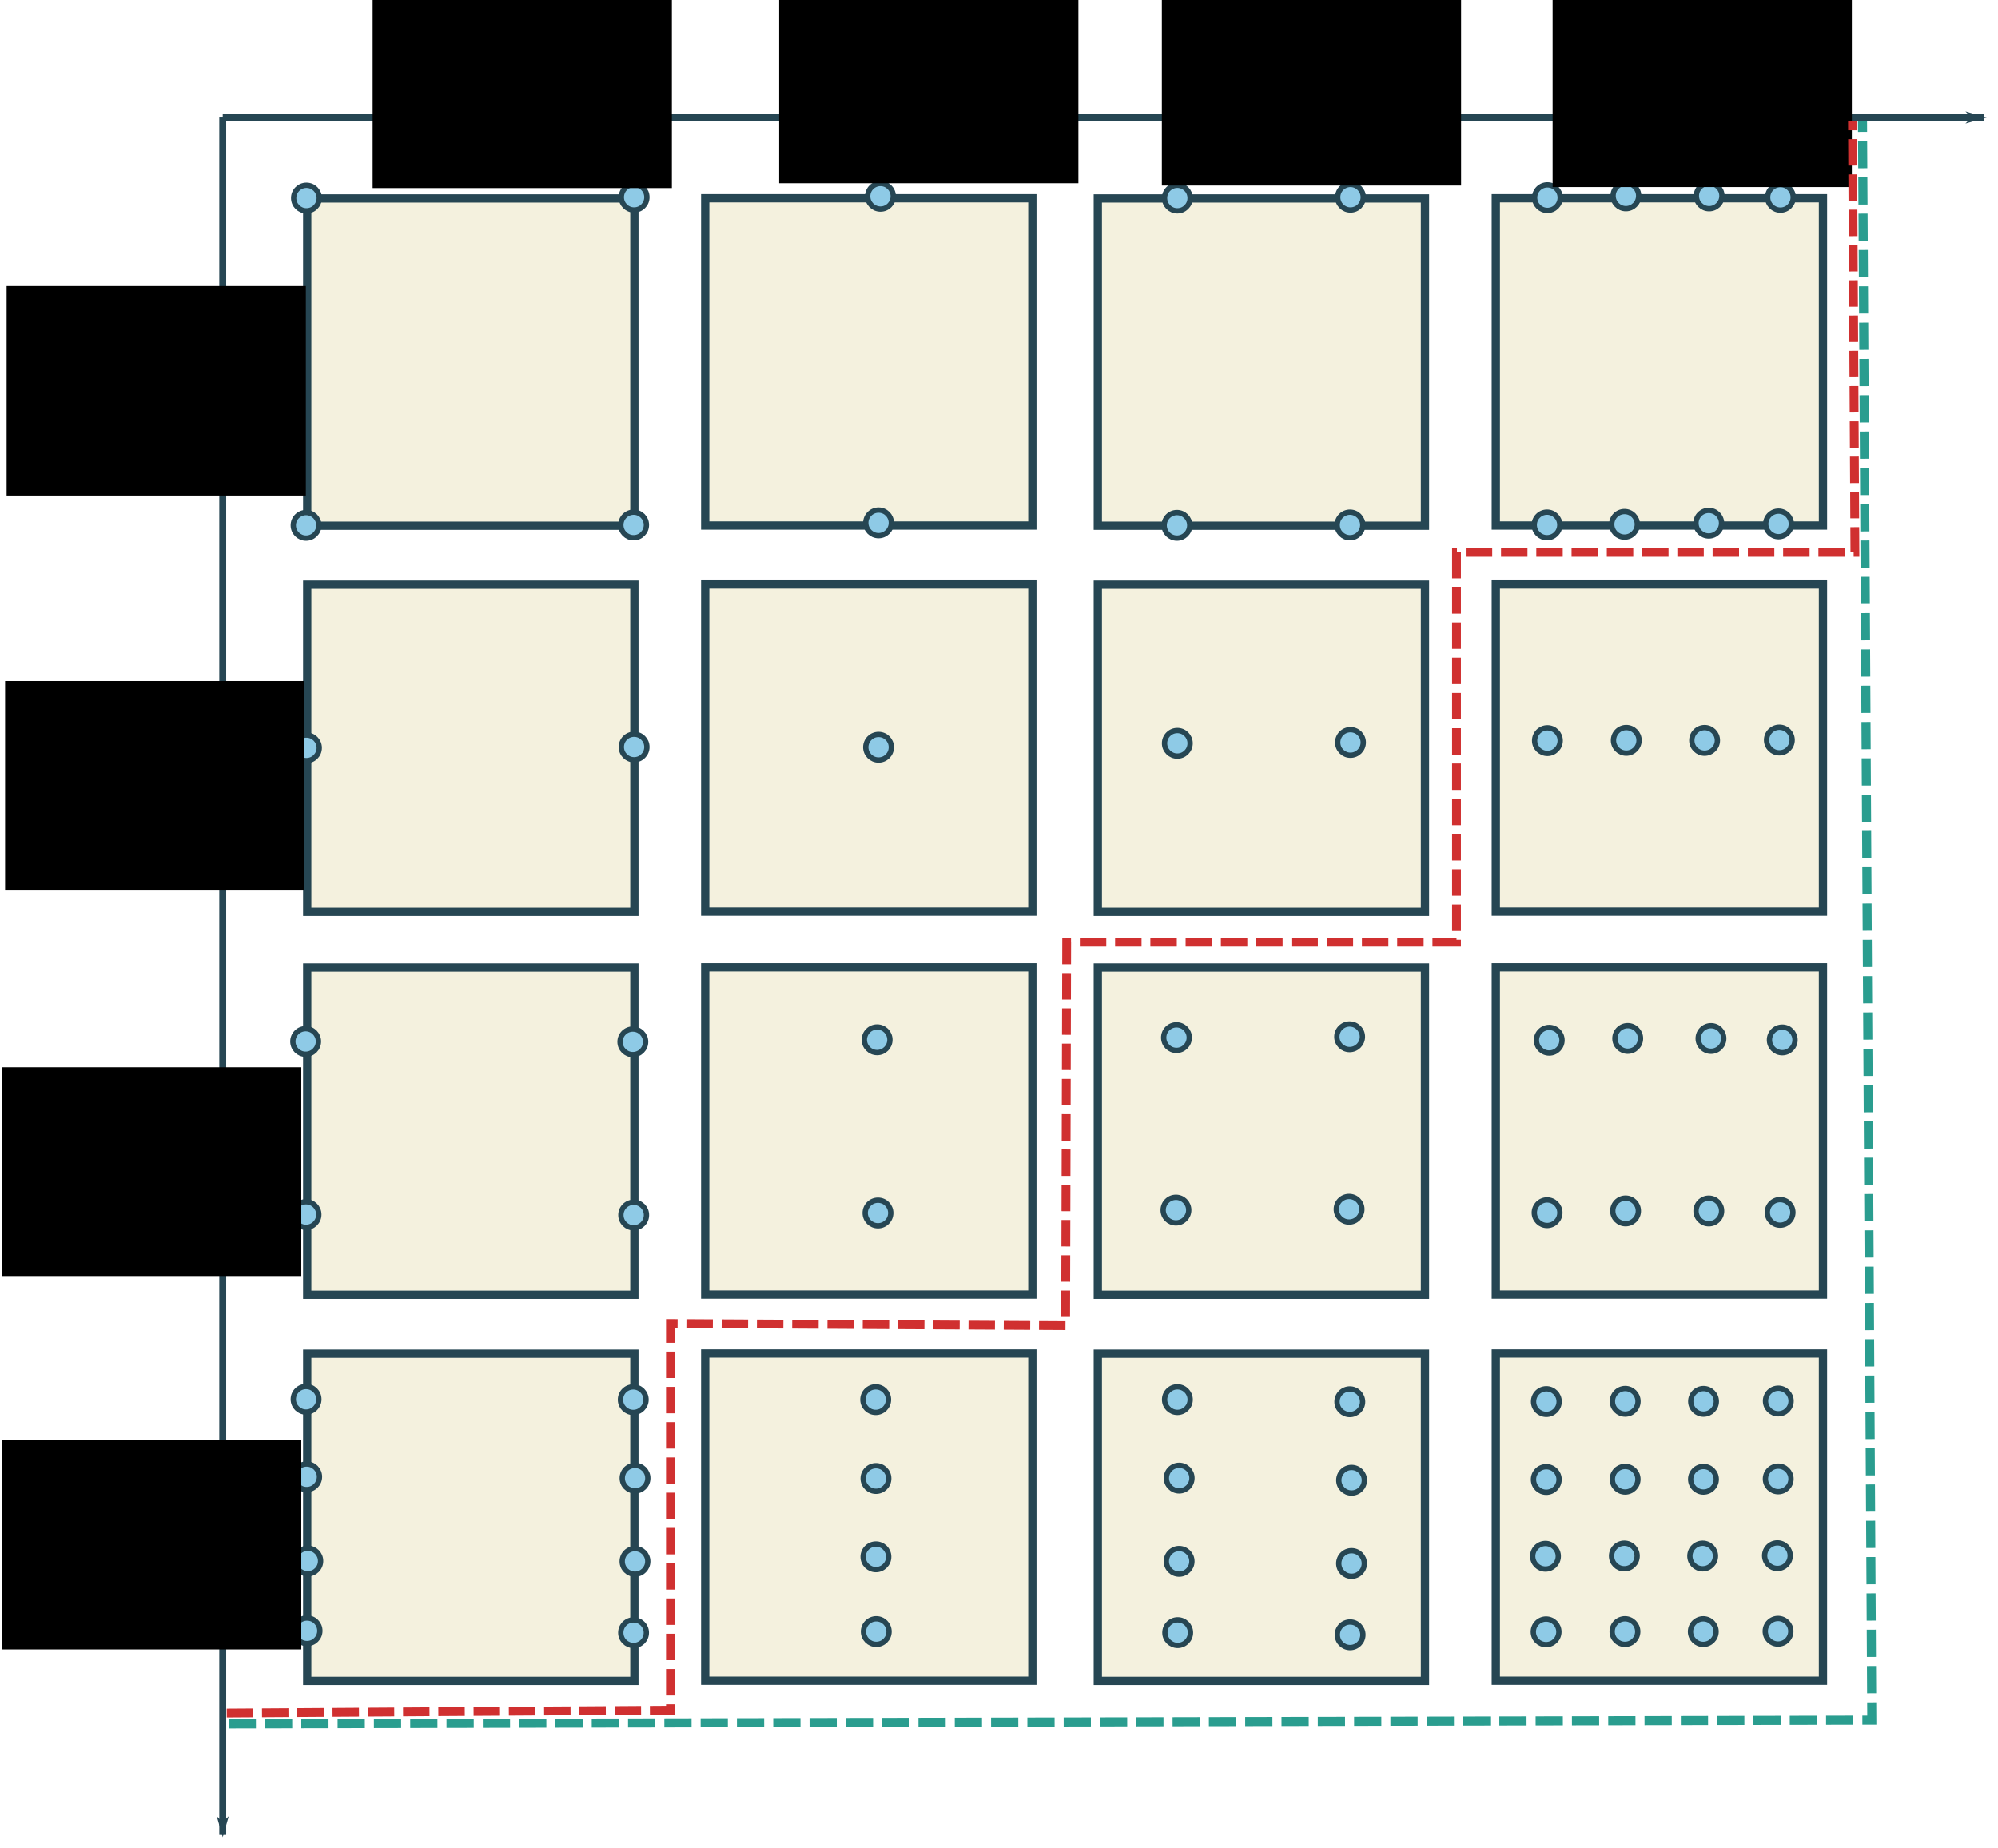 <?xml version="1.0" encoding="UTF-8" standalone="no"?>
<!-- Created with Inkscape (http://www.inkscape.org/) -->

<svg
   xmlns:dc="http://purl.org/dc/elements/1.1/"
   xmlns:cc="http://creativecommons.org/ns#"
   xmlns:rdf="http://www.w3.org/1999/02/22-rdf-syntax-ns#"
   xmlns:svg="http://www.w3.org/2000/svg"
   xmlns="http://www.w3.org/2000/svg"
   xmlns:sodipodi="http://sodipodi.sourceforge.net/DTD/sodipodi-0.dtd"
   xmlns:inkscape="http://www.inkscape.org/namespaces/inkscape"
   width="498.617mm"
   height="461.203mm"
   viewBox="0 0 498.617 461.203"
   version="1.1"
   id="svg8"
   inkscape:version="0.92.4 (5da689c313, 2019-01-14)"
   sodipodi:docname="grid_subspaces.svg">
  <defs
     id="defs2">
    <marker
       inkscape:stockid="Arrow1Lend"
       orient="auto"
       refY="0"
       refX="0"
       id="Arrow1Lend"
       style="overflow:visible"
       inkscape:isstock="true">
      <path
         id="path1992"
         d="M 0,0 5,-5 -12.5,0 5,5 Z"
         style="fill:#264653;fill-opacity:1;fill-rule:evenodd;stroke:#264653;stroke-width:1pt;stroke-opacity:1"
         transform="matrix(-0.8,0,0,-0.8,-10,0)"
         inkscape:connector-curvature="0" />
    </marker>
    <marker
       inkscape:stockid="Arrow1Lend"
       orient="auto"
       refY="0"
       refX="0"
       id="Arrow1Lend-4"
       style="overflow:visible"
       inkscape:isstock="true">
      <path
         inkscape:connector-curvature="0"
         id="path1992-6"
         d="M 0,0 5,-5 -12.5,0 5,5 Z"
         style="fill:#264653;fill-opacity:1;fill-rule:evenodd;stroke:#264653;stroke-width:1pt;stroke-opacity:1"
         transform="matrix(-0.8,0,0,-0.8,-10,0)" />
    </marker>
  </defs>
  <sodipodi:namedview
     id="base"
     pagecolor="#ffffff"
     bordercolor="#666666"
     borderopacity="1.0"
     inkscape:pageopacity="0.0"
     inkscape:pageshadow="2"
     inkscape:zoom="0.35"
     inkscape:cx="1411.3692"
     inkscape:cy="850.01307"
     inkscape:document-units="mm"
     inkscape:current-layer="layer1"
     showgrid="false"
     inkscape:window-width="1920"
     inkscape:window-height="1017"
     inkscape:window-x="-8"
     inkscape:window-y="108"
     inkscape:window-maximized="1" />
  <g
     inkscape:label="Layer 1"
     inkscape:groupmode="layer"
     id="layer1"
     transform="translate(58.525,14.836)">
    <rect
       style="fill:#f4f1de;fill-opacity:1;stroke:#264653;stroke-width:2.065;stroke-miterlimit:4;stroke-dasharray:none;stroke-dashoffset:0;stroke-opacity:1;paint-order:stroke fill markers"
       id="rect815"
       width="81.643"
       height="81.643"
       x="18.143"
       y="34.685" />
    <circle
       style="fill:#8ecae6;fill-opacity:1;stroke:#264653;stroke-width:1.328;stroke-miterlimit:4;stroke-dasharray:none;stroke-dashoffset:0;stroke-opacity:1;paint-order:stroke fill markers"
       id="path817-9"
       cx="99.719"
       cy="34.378"
       r="3.192" />
    <circle
       style="fill:#8ecae6;fill-opacity:1;stroke:#264653;stroke-width:1.328;stroke-miterlimit:4;stroke-dasharray:none;stroke-dashoffset:0;stroke-opacity:1;paint-order:stroke fill markers"
       id="path817-9-8"
       cx="17.954"
       cy="34.59"
       r="3.192" />
    <circle
       style="fill:#8ecae6;fill-opacity:1;stroke:#264653;stroke-width:1.328;stroke-miterlimit:4;stroke-dasharray:none;stroke-dashoffset:0;stroke-opacity:1;paint-order:stroke fill markers"
       id="path817-9-8-4"
       cx="17.859"
       cy="116.233"
       r="3.192" />
    <circle
       style="fill:#8ecae6;fill-opacity:1;stroke:#264653;stroke-width:1.328;stroke-miterlimit:4;stroke-dasharray:none;stroke-dashoffset:0;stroke-opacity:1;paint-order:stroke fill markers"
       id="path817-9-8-4-2"
       cx="99.597"
       cy="116.138"
       r="3.192" />
    <rect
       style="fill:#f4f1de;fill-opacity:1;stroke:#264653;stroke-width:2.065;stroke-miterlimit:4;stroke-dasharray:none;stroke-dashoffset:0;stroke-opacity:1;paint-order:stroke fill markers"
       id="rect815-9"
       width="81.643"
       height="81.643"
       x="117.466"
       y="34.641" />
    <circle
       style="fill:#8ecae6;fill-opacity:1;stroke:#264653;stroke-width:1.328;stroke-miterlimit:4;stroke-dasharray:none;stroke-dashoffset:0;stroke-opacity:1;paint-order:stroke fill markers"
       id="path817-9-8-7"
       cx="161.197"
       cy="34.145"
       r="3.192" />
    <circle
       style="fill:#8ecae6;fill-opacity:1;stroke:#264653;stroke-width:1.328;stroke-miterlimit:4;stroke-dasharray:none;stroke-dashoffset:0;stroke-opacity:1;paint-order:stroke fill markers"
       id="path817-9-8-4-6"
       cx="160.721"
       cy="115.615"
       r="3.192" />
    <rect
       style="fill:#f4f1de;fill-opacity:1;stroke:#264653;stroke-width:2.065;stroke-miterlimit:4;stroke-dasharray:none;stroke-dashoffset:0;stroke-opacity:1;paint-order:stroke fill markers"
       id="rect815-6"
       width="81.643"
       height="81.643"
       x="215.446"
       y="34.685" />
    <circle
       style="fill:#8ecae6;fill-opacity:1;stroke:#264653;stroke-width:1.328;stroke-miterlimit:4;stroke-dasharray:none;stroke-dashoffset:0;stroke-opacity:1;paint-order:stroke fill markers"
       id="path817-9-9"
       cx="278.502"
       cy="34.378"
       r="3.192" />
    <circle
       style="fill:#8ecae6;fill-opacity:1;stroke:#264653;stroke-width:1.328;stroke-miterlimit:4;stroke-dasharray:none;stroke-dashoffset:0;stroke-opacity:1;paint-order:stroke fill markers"
       id="path817-9-8-8"
       cx="235.29"
       cy="34.59"
       r="3.192" />
    <circle
       style="fill:#8ecae6;fill-opacity:1;stroke:#264653;stroke-width:1.328;stroke-miterlimit:4;stroke-dasharray:none;stroke-dashoffset:0;stroke-opacity:1;paint-order:stroke fill markers"
       id="path817-9-8-4-1"
       cx="235.196"
       cy="116.233"
       r="3.192" />
    <circle
       style="fill:#8ecae6;fill-opacity:1;stroke:#264653;stroke-width:1.328;stroke-miterlimit:4;stroke-dasharray:none;stroke-dashoffset:0;stroke-opacity:1;paint-order:stroke fill markers"
       id="path817-9-8-4-2-6"
       cx="278.379"
       cy="116.138"
       r="3.192" />
    <rect
       style="fill:#f4f1de;fill-opacity:1;stroke:#264653;stroke-width:2.065;stroke-miterlimit:4;stroke-dasharray:none;stroke-dashoffset:0;stroke-opacity:1;paint-order:stroke fill markers"
       id="rect815-9-4"
       width="81.643"
       height="81.643"
       x="314.769"
       y="34.641" />
    <circle
       style="fill:#8ecae6;fill-opacity:1;stroke:#264653;stroke-width:1.328;stroke-miterlimit:4;stroke-dasharray:none;stroke-dashoffset:0;stroke-opacity:1;paint-order:stroke fill markers"
       id="path817-9-8-8-8"
       cx="327.647"
       cy="34.488"
       r="3.192" />
    <circle
       style="fill:#8ecae6;fill-opacity:1;stroke:#264653;stroke-width:1.328;stroke-miterlimit:4;stroke-dasharray:none;stroke-dashoffset:0;stroke-opacity:1;paint-order:stroke fill markers"
       id="path817-9-8-4-1-0"
       cx="327.552"
       cy="116.131"
       r="3.192" />
    <circle
       style="fill:#8ecae6;fill-opacity:1;stroke:#264653;stroke-width:1.328;stroke-miterlimit:4;stroke-dasharray:none;stroke-dashoffset:0;stroke-opacity:1;paint-order:stroke fill markers"
       id="path817-9-8-7-2-0"
       cx="347.232"
       cy="34.043"
       r="3.192" />
    <circle
       style="fill:#8ecae6;fill-opacity:1;stroke:#264653;stroke-width:1.328;stroke-miterlimit:4;stroke-dasharray:none;stroke-dashoffset:0;stroke-opacity:1;paint-order:stroke fill markers"
       id="path817-9-8-4-6-8-1"
       cx="346.89"
       cy="115.981"
       r="3.192" />
    <circle
       style="fill:#8ecae6;fill-opacity:1;stroke:#264653;stroke-width:1.328;stroke-miterlimit:4;stroke-dasharray:none;stroke-dashoffset:0;stroke-opacity:1;paint-order:stroke fill markers"
       id="path817-9-8-8-8-8"
       cx="368.009"
       cy="34.054"
       r="3.192" />
    <circle
       style="fill:#8ecae6;fill-opacity:1;stroke:#264653;stroke-width:1.328;stroke-miterlimit:4;stroke-dasharray:none;stroke-dashoffset:0;stroke-opacity:1;paint-order:stroke fill markers"
       id="path817-9-8-4-1-0-0"
       cx="367.914"
       cy="115.697"
       r="3.192" />
    <circle
       style="fill:#8ecae6;fill-opacity:1;stroke:#264653;stroke-width:1.328;stroke-miterlimit:4;stroke-dasharray:none;stroke-dashoffset:0;stroke-opacity:1;paint-order:stroke fill markers"
       id="path817-9-8-7-2-0-1"
       cx="385.797"
       cy="34.411"
       r="3.192" />
    <circle
       style="fill:#8ecae6;fill-opacity:1;stroke:#264653;stroke-width:1.328;stroke-miterlimit:4;stroke-dasharray:none;stroke-dashoffset:0;stroke-opacity:1;paint-order:stroke fill markers"
       id="path817-9-8-4-6-8-1-6"
       cx="385.322"
       cy="115.881"
       r="3.192" />
    <rect
       style="fill:#f4f1de;fill-opacity:1;stroke:#264653;stroke-width:2.065;stroke-miterlimit:4;stroke-dasharray:none;stroke-dashoffset:0;stroke-opacity:1;paint-order:stroke fill markers"
       id="rect815-7"
       width="81.643"
       height="81.643"
       x="18.143"
       y="131.035" />
    <circle
       style="fill:#8ecae6;fill-opacity:1;stroke:#264653;stroke-width:1.328;stroke-miterlimit:4;stroke-dasharray:none;stroke-dashoffset:0;stroke-opacity:1;paint-order:stroke fill markers"
       id="path817-9-0"
       cx="99.719"
       cy="171.55"
       r="3.192" />
    <circle
       style="fill:#8ecae6;fill-opacity:1;stroke:#264653;stroke-width:1.328;stroke-miterlimit:4;stroke-dasharray:none;stroke-dashoffset:0;stroke-opacity:1;paint-order:stroke fill markers"
       id="path817-9-8-6"
       cx="17.954"
       cy="171.762"
       r="3.192" />
    <rect
       style="fill:#f4f1de;fill-opacity:1;stroke:#264653;stroke-width:2.065;stroke-miterlimit:4;stroke-dasharray:none;stroke-dashoffset:0;stroke-opacity:1;paint-order:stroke fill markers"
       id="rect815-9-9"
       width="81.643"
       height="81.643"
       x="117.466"
       y="130.991" />
    <circle
       style="fill:#8ecae6;fill-opacity:1;stroke:#264653;stroke-width:1.328;stroke-miterlimit:4;stroke-dasharray:none;stroke-dashoffset:0;stroke-opacity:1;paint-order:stroke fill markers"
       id="path817-9-8-4-6-0"
       cx="160.721"
       cy="171.608"
       r="3.192" />
    <rect
       style="fill:#f4f1de;fill-opacity:1;stroke:#264653;stroke-width:2.065;stroke-miterlimit:4;stroke-dasharray:none;stroke-dashoffset:0;stroke-opacity:1;paint-order:stroke fill markers"
       id="rect815-6-5"
       width="81.643"
       height="81.643"
       x="215.446"
       y="131.035" />
    <circle
       style="fill:#8ecae6;fill-opacity:1;stroke:#264653;stroke-width:1.328;stroke-miterlimit:4;stroke-dasharray:none;stroke-dashoffset:0;stroke-opacity:1;paint-order:stroke fill markers"
       id="path817-9-9-2"
       cx="278.502"
       cy="170.416"
       r="3.192" />
    <circle
       style="fill:#8ecae6;fill-opacity:1;stroke:#264653;stroke-width:1.328;stroke-miterlimit:4;stroke-dasharray:none;stroke-dashoffset:0;stroke-opacity:1;paint-order:stroke fill markers"
       id="path817-9-8-8-0"
       cx="235.29"
       cy="170.628"
       r="3.192" />
    <rect
       style="fill:#f4f1de;fill-opacity:1;stroke:#264653;stroke-width:2.065;stroke-miterlimit:4;stroke-dasharray:none;stroke-dashoffset:0;stroke-opacity:1;paint-order:stroke fill markers"
       id="rect815-9-4-5"
       width="81.643"
       height="81.643"
       x="314.769"
       y="130.991" />
    <circle
       style="fill:#8ecae6;fill-opacity:1;stroke:#264653;stroke-width:1.328;stroke-miterlimit:4;stroke-dasharray:none;stroke-dashoffset:0;stroke-opacity:1;paint-order:stroke fill markers"
       id="path817-9-8-8-8-0"
       cx="327.647"
       cy="169.959"
       r="3.192" />
    <circle
       style="fill:#8ecae6;fill-opacity:1;stroke:#264653;stroke-width:1.328;stroke-miterlimit:4;stroke-dasharray:none;stroke-dashoffset:0;stroke-opacity:1;paint-order:stroke fill markers"
       id="path817-9-8-7-2-0-8"
       cx="347.326"
       cy="169.892"
       r="3.192" />
    <circle
       style="fill:#8ecae6;fill-opacity:1;stroke:#264653;stroke-width:1.328;stroke-miterlimit:4;stroke-dasharray:none;stroke-dashoffset:0;stroke-opacity:1;paint-order:stroke fill markers"
       id="path817-9-8-8-8-8-4"
       cx="366.875"
       cy="169.904"
       r="3.192" />
    <circle
       style="fill:#8ecae6;fill-opacity:1;stroke:#264653;stroke-width:1.328;stroke-miterlimit:4;stroke-dasharray:none;stroke-dashoffset:0;stroke-opacity:1;paint-order:stroke fill markers"
       id="path817-9-8-7-2-0-1-5"
       cx="385.53"
       cy="169.816"
       r="3.192" />
    <rect
       style="fill:#f4f1de;fill-opacity:1;stroke:#264653;stroke-width:2.065;stroke-miterlimit:4;stroke-dasharray:none;stroke-dashoffset:0;stroke-opacity:1;paint-order:stroke fill markers"
       id="rect815-69"
       width="81.643"
       height="81.643"
       x="18.143"
       y="226.584" />
    <rect
       style="fill:#f4f1de;fill-opacity:1;stroke:#264653;stroke-width:2.065;stroke-miterlimit:4;stroke-dasharray:none;stroke-dashoffset:0;stroke-opacity:1;paint-order:stroke fill markers"
       id="rect815-9-6"
       width="81.643"
       height="81.643"
       x="117.466"
       y="226.54" />
    <rect
       style="fill:#f4f1de;fill-opacity:1;stroke:#264653;stroke-width:2.065;stroke-miterlimit:4;stroke-dasharray:none;stroke-dashoffset:0;stroke-opacity:1;paint-order:stroke fill markers"
       id="rect815-6-3"
       width="81.643"
       height="81.643"
       x="215.446"
       y="226.584" />
    <rect
       style="fill:#f4f1de;fill-opacity:1;stroke:#264653;stroke-width:2.065;stroke-miterlimit:4;stroke-dasharray:none;stroke-dashoffset:0;stroke-opacity:1;paint-order:stroke fill markers"
       id="rect815-9-4-55"
       width="81.643"
       height="81.643"
       x="314.769"
       y="226.54" />
    <rect
       style="fill:#f4f1de;fill-opacity:1;stroke:#264653;stroke-width:2.065;stroke-miterlimit:4;stroke-dasharray:none;stroke-dashoffset:0;stroke-opacity:1;paint-order:stroke fill markers"
       id="rect815-7-8"
       width="81.643"
       height="81.643"
       x="18.143"
       y="322.935" />
    <rect
       style="fill:#f4f1de;fill-opacity:1;stroke:#264653;stroke-width:2.065;stroke-miterlimit:4;stroke-dasharray:none;stroke-dashoffset:0;stroke-opacity:1;paint-order:stroke fill markers"
       id="rect815-9-9-3"
       width="81.643"
       height="81.643"
       x="117.466"
       y="322.891" />
    <rect
       style="fill:#f4f1de;fill-opacity:1;stroke:#264653;stroke-width:2.065;stroke-miterlimit:4;stroke-dasharray:none;stroke-dashoffset:0;stroke-opacity:1;paint-order:stroke fill markers"
       id="rect815-6-5-8"
       width="81.643"
       height="81.643"
       x="215.446"
       y="322.935" />
    <rect
       style="fill:#f4f1de;fill-opacity:1;stroke:#264653;stroke-width:2.065;stroke-miterlimit:4;stroke-dasharray:none;stroke-dashoffset:0;stroke-opacity:1;paint-order:stroke fill markers"
       id="rect815-9-4-5-8"
       width="81.643"
       height="81.643"
       x="314.769"
       y="322.891" />
    <circle
       style="fill:#8ecae6;fill-opacity:1;stroke:#264653;stroke-width:1.328;stroke-miterlimit:4;stroke-dasharray:none;stroke-dashoffset:0;stroke-opacity:1;paint-order:stroke fill markers"
       id="path817-9-8-8-8-0-7"
       cx="334.4"
       cy="-160.006"
       r="3.192"
       transform="rotate(90)" />
    <circle
       style="fill:#8ecae6;fill-opacity:1;stroke:#264653;stroke-width:1.328;stroke-miterlimit:4;stroke-dasharray:none;stroke-dashoffset:0;stroke-opacity:1;paint-order:stroke fill markers"
       id="path817-9-8-7-2-0-8-9"
       cx="354.079"
       cy="-160.072"
       r="3.192"
       transform="rotate(90)" />
    <circle
       style="fill:#8ecae6;fill-opacity:1;stroke:#264653;stroke-width:1.328;stroke-miterlimit:4;stroke-dasharray:none;stroke-dashoffset:0;stroke-opacity:1;paint-order:stroke fill markers"
       id="path817-9-8-8-8-8-4-4"
       cx="373.628"
       cy="-160.061"
       r="3.192"
       transform="rotate(90)" />
    <circle
       style="fill:#8ecae6;fill-opacity:1;stroke:#264653;stroke-width:1.328;stroke-miterlimit:4;stroke-dasharray:none;stroke-dashoffset:0;stroke-opacity:1;paint-order:stroke fill markers"
       id="path817-9-8-7-2-0-1-5-0"
       cx="392.283"
       cy="-160.149"
       r="3.192"
       transform="rotate(90)" />
    <circle
       style="fill:#8ecae6;fill-opacity:1;stroke:#264653;stroke-width:1.328;stroke-miterlimit:4;stroke-dasharray:none;stroke-dashoffset:0;stroke-opacity:1;paint-order:stroke fill markers"
       id="path817-9-9-2-35"
       cx="287.826"
       cy="-160.575"
       r="3.192"
       transform="rotate(90)" />
    <circle
       style="fill:#8ecae6;fill-opacity:1;stroke:#264653;stroke-width:1.328;stroke-miterlimit:4;stroke-dasharray:none;stroke-dashoffset:0;stroke-opacity:1;paint-order:stroke fill markers"
       id="path817-9-8-8-0-3"
       cx="244.615"
       cy="-160.363"
       r="3.192"
       transform="rotate(90)" />
    <circle
       style="fill:#8ecae6;fill-opacity:1;stroke:#264653;stroke-width:1.328;stroke-miterlimit:4;stroke-dasharray:none;stroke-dashoffset:0;stroke-opacity:1;paint-order:stroke fill markers"
       id="path817-9-8-8-8-82"
       cx="334.41"
       cy="-99.503"
       r="3.192"
       transform="rotate(90)" />
    <circle
       style="fill:#8ecae6;fill-opacity:1;stroke:#264653;stroke-width:1.328;stroke-miterlimit:4;stroke-dasharray:none;stroke-dashoffset:0;stroke-opacity:1;paint-order:stroke fill markers"
       id="path817-9-8-4-1-0-1"
       cx="334.315"
       cy="-17.86"
       r="3.192"
       transform="rotate(90)" />
    <circle
       style="fill:#8ecae6;fill-opacity:1;stroke:#264653;stroke-width:1.328;stroke-miterlimit:4;stroke-dasharray:none;stroke-dashoffset:0;stroke-opacity:1;paint-order:stroke fill markers"
       id="path817-9-8-7-2-0-4"
       cx="353.995"
       cy="-99.948"
       r="3.192"
       transform="rotate(90)" />
    <circle
       style="fill:#8ecae6;fill-opacity:1;stroke:#264653;stroke-width:1.328;stroke-miterlimit:4;stroke-dasharray:none;stroke-dashoffset:0;stroke-opacity:1;paint-order:stroke fill markers"
       id="path817-9-8-4-6-8-1-3"
       cx="353.654"
       cy="-18.01"
       r="3.192"
       transform="rotate(90)" />
    <circle
       style="fill:#8ecae6;fill-opacity:1;stroke:#264653;stroke-width:1.328;stroke-miterlimit:4;stroke-dasharray:none;stroke-dashoffset:0;stroke-opacity:1;paint-order:stroke fill markers"
       id="path817-9-8-8-8-8-48"
       cx="374.772"
       cy="-99.937"
       r="3.192"
       transform="rotate(90)" />
    <circle
       style="fill:#8ecae6;fill-opacity:1;stroke:#264653;stroke-width:1.328;stroke-miterlimit:4;stroke-dasharray:none;stroke-dashoffset:0;stroke-opacity:1;paint-order:stroke fill markers"
       id="path817-9-8-4-1-0-0-0"
       cx="374.677"
       cy="-18.294"
       r="3.192"
       transform="rotate(90)" />
    <circle
       style="fill:#8ecae6;fill-opacity:1;stroke:#264653;stroke-width:1.328;stroke-miterlimit:4;stroke-dasharray:none;stroke-dashoffset:0;stroke-opacity:1;paint-order:stroke fill markers"
       id="path817-9-8-7-2-0-1-0"
       cx="392.561"
       cy="-99.58"
       r="3.192"
       transform="rotate(90)" />
    <circle
       style="fill:#8ecae6;fill-opacity:1;stroke:#264653;stroke-width:1.328;stroke-miterlimit:4;stroke-dasharray:none;stroke-dashoffset:0;stroke-opacity:1;paint-order:stroke fill markers"
       id="path817-9-8-4-6-8-1-6-2"
       cx="392.085"
       cy="-18.11"
       r="3.192"
       transform="rotate(90)" />
    <circle
       style="fill:#8ecae6;fill-opacity:1;stroke:#264653;stroke-width:1.328;stroke-miterlimit:4;stroke-dasharray:none;stroke-dashoffset:0;stroke-opacity:1;paint-order:stroke fill markers"
       id="path817-9-9-4"
       cx="288.339"
       cy="-99.61"
       r="3.192"
       transform="rotate(90)" />
    <circle
       style="fill:#8ecae6;fill-opacity:1;stroke:#264653;stroke-width:1.328;stroke-miterlimit:4;stroke-dasharray:none;stroke-dashoffset:0;stroke-opacity:1;paint-order:stroke fill markers"
       id="path817-9-8-8-5"
       cx="245.128"
       cy="-99.398"
       r="3.192"
       transform="rotate(90)" />
    <circle
       style="fill:#8ecae6;fill-opacity:1;stroke:#264653;stroke-width:1.328;stroke-miterlimit:4;stroke-dasharray:none;stroke-dashoffset:0;stroke-opacity:1;paint-order:stroke fill markers"
       id="path817-9-8-4-1-7"
       cx="245.034"
       cy="-17.755"
       r="3.192"
       transform="rotate(90)" />
    <circle
       style="fill:#8ecae6;fill-opacity:1;stroke:#264653;stroke-width:1.328;stroke-miterlimit:4;stroke-dasharray:none;stroke-dashoffset:0;stroke-opacity:1;paint-order:stroke fill markers"
       id="path817-9-8-4-2-6-4"
       cx="288.217"
       cy="-17.85"
       r="3.192"
       transform="rotate(90)" />
    <circle
       style="fill:#8ecae6;fill-opacity:1;stroke:#264653;stroke-width:1.328;stroke-miterlimit:4;stroke-dasharray:none;stroke-dashoffset:0;stroke-opacity:1;paint-order:stroke fill markers"
       id="path817-9-9-2-4"
       cx="278.289"
       cy="243.863"
       r="3.192" />
    <circle
       style="fill:#8ecae6;fill-opacity:1;stroke:#264653;stroke-width:1.328;stroke-miterlimit:4;stroke-dasharray:none;stroke-dashoffset:0;stroke-opacity:1;paint-order:stroke fill markers"
       id="path817-9-8-8-0-4"
       cx="235.078"
       cy="244.075"
       r="3.192" />
    <circle
       style="fill:#8ecae6;fill-opacity:1;stroke:#264653;stroke-width:1.328;stroke-miterlimit:4;stroke-dasharray:none;stroke-dashoffset:0;stroke-opacity:1;paint-order:stroke fill markers"
       id="path817-9-9-2-4-8"
       cx="278.156"
       cy="286.893"
       r="3.192" />
    <circle
       style="fill:#8ecae6;fill-opacity:1;stroke:#264653;stroke-width:1.328;stroke-miterlimit:4;stroke-dasharray:none;stroke-dashoffset:0;stroke-opacity:1;paint-order:stroke fill markers"
       id="path817-9-8-8-0-4-2"
       cx="234.944"
       cy="287.105"
       r="3.192" />
    <circle
       style="fill:#8ecae6;fill-opacity:1;stroke:#264653;stroke-width:1.328;stroke-miterlimit:4;stroke-dasharray:none;stroke-dashoffset:0;stroke-opacity:1;paint-order:stroke fill markers"
       id="path817-9-8-8-8-5-7"
       cx="328.102"
       cy="244.726"
       r="3.192" />
    <circle
       style="fill:#8ecae6;fill-opacity:1;stroke:#264653;stroke-width:1.328;stroke-miterlimit:4;stroke-dasharray:none;stroke-dashoffset:0;stroke-opacity:1;paint-order:stroke fill markers"
       id="path817-9-8-7-2-0-3-5"
       cx="347.687"
       cy="244.281"
       r="3.192" />
    <circle
       style="fill:#8ecae6;fill-opacity:1;stroke:#264653;stroke-width:1.328;stroke-miterlimit:4;stroke-dasharray:none;stroke-dashoffset:0;stroke-opacity:1;paint-order:stroke fill markers"
       id="path817-9-8-8-8-8-6-0"
       cx="368.464"
       cy="244.292"
       r="3.192" />
    <circle
       style="fill:#8ecae6;fill-opacity:1;stroke:#264653;stroke-width:1.328;stroke-miterlimit:4;stroke-dasharray:none;stroke-dashoffset:0;stroke-opacity:1;paint-order:stroke fill markers"
       id="path817-9-8-7-2-0-1-4-6"
       cx="386.252"
       cy="244.649"
       r="3.192" />
    <circle
       style="fill:#8ecae6;fill-opacity:1;stroke:#264653;stroke-width:1.328;stroke-miterlimit:4;stroke-dasharray:none;stroke-dashoffset:0;stroke-opacity:1;paint-order:stroke fill markers"
       id="path817-9-8-8-8-5-3"
       cx="327.567"
       cy="287.756"
       r="3.192" />
    <circle
       style="fill:#8ecae6;fill-opacity:1;stroke:#264653;stroke-width:1.328;stroke-miterlimit:4;stroke-dasharray:none;stroke-dashoffset:0;stroke-opacity:1;paint-order:stroke fill markers"
       id="path817-9-8-7-2-0-3-4"
       cx="347.152"
       cy="287.311"
       r="3.192" />
    <circle
       style="fill:#8ecae6;fill-opacity:1;stroke:#264653;stroke-width:1.328;stroke-miterlimit:4;stroke-dasharray:none;stroke-dashoffset:0;stroke-opacity:1;paint-order:stroke fill markers"
       id="path817-9-8-8-8-8-6-6"
       cx="367.929"
       cy="287.322"
       r="3.192" />
    <circle
       style="fill:#8ecae6;fill-opacity:1;stroke:#264653;stroke-width:1.328;stroke-miterlimit:4;stroke-dasharray:none;stroke-dashoffset:0;stroke-opacity:1;paint-order:stroke fill markers"
       id="path817-9-8-7-2-0-1-4-4"
       cx="385.718"
       cy="287.679"
       r="3.192" />
    <circle
       style="fill:#8ecae6;fill-opacity:1;stroke:#264653;stroke-width:1.328;stroke-miterlimit:4;stroke-dasharray:none;stroke-dashoffset:0;stroke-opacity:1;paint-order:stroke fill markers"
       id="path817-9-8-8-8-5-7-3"
       cx="334.93"
       cy="-278.334"
       r="3.192"
       transform="rotate(90)" />
    <circle
       style="fill:#8ecae6;fill-opacity:1;stroke:#264653;stroke-width:1.328;stroke-miterlimit:4;stroke-dasharray:none;stroke-dashoffset:0;stroke-opacity:1;paint-order:stroke fill markers"
       id="path817-9-8-7-2-0-3-5-6"
       cx="354.515"
       cy="-278.779"
       r="3.192"
       transform="rotate(90)" />
    <circle
       style="fill:#8ecae6;fill-opacity:1;stroke:#264653;stroke-width:1.328;stroke-miterlimit:4;stroke-dasharray:none;stroke-dashoffset:0;stroke-opacity:1;paint-order:stroke fill markers"
       id="path817-9-8-8-8-8-6-0-4"
       cx="375.292"
       cy="-278.768"
       r="3.192"
       transform="rotate(90)" />
    <circle
       style="fill:#8ecae6;fill-opacity:1;stroke:#264653;stroke-width:1.328;stroke-miterlimit:4;stroke-dasharray:none;stroke-dashoffset:0;stroke-opacity:1;paint-order:stroke fill markers"
       id="path817-9-8-7-2-0-1-4-6-0"
       cx="393.081"
       cy="-278.411"
       r="3.192"
       transform="rotate(90)" />
    <circle
       style="fill:#8ecae6;fill-opacity:1;stroke:#264653;stroke-width:1.328;stroke-miterlimit:4;stroke-dasharray:none;stroke-dashoffset:0;stroke-opacity:1;paint-order:stroke fill markers"
       id="path817-9-8-8-8-5-3-6"
       cx="334.396"
       cy="-235.304"
       r="3.192"
       transform="rotate(90)" />
    <circle
       style="fill:#8ecae6;fill-opacity:1;stroke:#264653;stroke-width:1.328;stroke-miterlimit:4;stroke-dasharray:none;stroke-dashoffset:0;stroke-opacity:1;paint-order:stroke fill markers"
       id="path817-9-8-7-2-0-3-4-8"
       cx="353.981"
       cy="-235.749"
       r="3.192"
       transform="rotate(90)" />
    <circle
       style="fill:#8ecae6;fill-opacity:1;stroke:#264653;stroke-width:1.328;stroke-miterlimit:4;stroke-dasharray:none;stroke-dashoffset:0;stroke-opacity:1;paint-order:stroke fill markers"
       id="path817-9-8-8-8-8-6-6-0"
       cx="374.758"
       cy="-235.738"
       r="3.192"
       transform="rotate(90)" />
    <circle
       style="fill:#8ecae6;fill-opacity:1;stroke:#264653;stroke-width:1.328;stroke-miterlimit:4;stroke-dasharray:none;stroke-dashoffset:0;stroke-opacity:1;paint-order:stroke fill markers"
       id="path817-9-8-7-2-0-1-4-4-3"
       cx="392.546"
       cy="-235.381"
       r="3.192"
       transform="rotate(90)" />
    <circle
       style="fill:#8ecae6;fill-opacity:1;stroke:#264653;stroke-width:1.328;stroke-miterlimit:4;stroke-dasharray:none;stroke-dashoffset:0;stroke-opacity:1;paint-order:stroke fill markers"
       id="path817-9-8-8-8-0-4"
       cx="327.383"
       cy="334.887"
       r="3.192" />
    <circle
       style="fill:#8ecae6;fill-opacity:1;stroke:#264653;stroke-width:1.328;stroke-miterlimit:4;stroke-dasharray:none;stroke-dashoffset:0;stroke-opacity:1;paint-order:stroke fill markers"
       id="path817-9-8-7-2-0-8-2"
       cx="347.063"
       cy="334.82"
       r="3.192" />
    <circle
       style="fill:#8ecae6;fill-opacity:1;stroke:#264653;stroke-width:1.328;stroke-miterlimit:4;stroke-dasharray:none;stroke-dashoffset:0;stroke-opacity:1;paint-order:stroke fill markers"
       id="path817-9-8-8-8-8-4-45"
       cx="366.611"
       cy="334.831"
       r="3.192" />
    <circle
       style="fill:#8ecae6;fill-opacity:1;stroke:#264653;stroke-width:1.328;stroke-miterlimit:4;stroke-dasharray:none;stroke-dashoffset:0;stroke-opacity:1;paint-order:stroke fill markers"
       id="path817-9-8-7-2-0-1-5-7"
       cx="385.267"
       cy="334.743"
       r="3.192" />
    <circle
       style="fill:#8ecae6;fill-opacity:1;stroke:#264653;stroke-width:1.328;stroke-miterlimit:4;stroke-dasharray:none;stroke-dashoffset:0;stroke-opacity:1;paint-order:stroke fill markers"
       id="path817-9-8-8-8-0-1"
       cx="327.363"
       cy="354.328"
       r="3.192" />
    <circle
       style="fill:#8ecae6;fill-opacity:1;stroke:#264653;stroke-width:1.328;stroke-miterlimit:4;stroke-dasharray:none;stroke-dashoffset:0;stroke-opacity:1;paint-order:stroke fill markers"
       id="path817-9-8-7-2-0-8-1"
       cx="347.042"
       cy="354.261"
       r="3.192" />
    <circle
       style="fill:#8ecae6;fill-opacity:1;stroke:#264653;stroke-width:1.328;stroke-miterlimit:4;stroke-dasharray:none;stroke-dashoffset:0;stroke-opacity:1;paint-order:stroke fill markers"
       id="path817-9-8-8-8-8-4-2"
       cx="366.591"
       cy="354.272"
       r="3.192" />
    <circle
       style="fill:#8ecae6;fill-opacity:1;stroke:#264653;stroke-width:1.328;stroke-miterlimit:4;stroke-dasharray:none;stroke-dashoffset:0;stroke-opacity:1;paint-order:stroke fill markers"
       id="path817-9-8-7-2-0-1-5-4"
       cx="385.246"
       cy="354.185"
       r="3.192" />
    <circle
       style="fill:#8ecae6;fill-opacity:1;stroke:#264653;stroke-width:1.328;stroke-miterlimit:4;stroke-dasharray:none;stroke-dashoffset:0;stroke-opacity:1;paint-order:stroke fill markers"
       id="path817-9-8-8-8-0-81"
       cx="327.166"
       cy="373.491"
       r="3.192" />
    <circle
       style="fill:#8ecae6;fill-opacity:1;stroke:#264653;stroke-width:1.328;stroke-miterlimit:4;stroke-dasharray:none;stroke-dashoffset:0;stroke-opacity:1;paint-order:stroke fill markers"
       id="path817-9-8-7-2-0-8-29"
       cx="346.846"
       cy="373.424"
       r="3.192" />
    <circle
       style="fill:#8ecae6;fill-opacity:1;stroke:#264653;stroke-width:1.328;stroke-miterlimit:4;stroke-dasharray:none;stroke-dashoffset:0;stroke-opacity:1;paint-order:stroke fill markers"
       id="path817-9-8-8-8-8-4-25"
       cx="366.394"
       cy="373.435"
       r="3.192" />
    <circle
       style="fill:#8ecae6;fill-opacity:1;stroke:#264653;stroke-width:1.328;stroke-miterlimit:4;stroke-dasharray:none;stroke-dashoffset:0;stroke-opacity:1;paint-order:stroke fill markers"
       id="path817-9-8-7-2-0-1-5-2"
       cx="385.05"
       cy="373.347"
       r="3.192" />
    <circle
       style="fill:#8ecae6;fill-opacity:1;stroke:#264653;stroke-width:1.328;stroke-miterlimit:4;stroke-dasharray:none;stroke-dashoffset:0;stroke-opacity:1;paint-order:stroke fill markers"
       id="path817-9-8-8-8-0-87"
       cx="327.319"
       cy="392.347"
       r="3.192" />
    <circle
       style="fill:#8ecae6;fill-opacity:1;stroke:#264653;stroke-width:1.328;stroke-miterlimit:4;stroke-dasharray:none;stroke-dashoffset:0;stroke-opacity:1;paint-order:stroke fill markers"
       id="path817-9-8-7-2-0-8-6"
       cx="346.998"
       cy="392.28"
       r="3.192" />
    <circle
       style="fill:#8ecae6;fill-opacity:1;stroke:#264653;stroke-width:1.328;stroke-miterlimit:4;stroke-dasharray:none;stroke-dashoffset:0;stroke-opacity:1;paint-order:stroke fill markers"
       id="path817-9-8-8-8-8-4-9"
       cx="366.547"
       cy="392.291"
       r="3.192" />
    <circle
       style="fill:#8ecae6;fill-opacity:1;stroke:#264653;stroke-width:1.328;stroke-miterlimit:4;stroke-dasharray:none;stroke-dashoffset:0;stroke-opacity:1;paint-order:stroke fill markers"
       id="path817-9-8-7-2-0-1-5-02"
       cx="385.202"
       cy="392.204"
       r="3.192" />
    <path
       style="fill:none;stroke:#264653;stroke-width:1.746;stroke-linecap:butt;stroke-linejoin:miter;stroke-miterlimit:4;stroke-dasharray:none;stroke-opacity:1;marker-end:url(#Arrow1Lend)"
       d="M -2.941,14.488 H 436.702"
       id="path1987"
       inkscape:connector-curvature="0" />
    <path
       style="fill:none;stroke:#264653;stroke-width:1.724;stroke-linecap:butt;stroke-linejoin:miter;stroke-miterlimit:4;stroke-dasharray:none;stroke-opacity:1;marker-end:url(#Arrow1Lend-4)"
       d="M -2.941,14.488 V 443.021"
       id="path1987-4"
       inkscape:connector-curvature="0" />
    <flowRoot
       xml:space="preserve"
       id="flowRoot9330"
       style="font-style:normal;font-variant:normal;font-weight:normal;font-stretch:normal;font-size:40px;line-height:1.25;font-family:'Baskerville Old Face';-inkscape-font-specification:'Baskerville Old Face, Normal';font-variant-ligatures:normal;font-variant-caps:normal;font-variant-numeric:normal;font-feature-settings:normal;text-align:start;letter-spacing:0px;word-spacing:0px;writing-mode:lr-tb;text-anchor:start;opacity:1;fill:#000000;fill-opacity:1;stroke:none;filter:url(#filter9306)"
       transform="matrix(0.721,0,0,0.721,16.445,-27.713)"><flowRegion
         id="flowRegion9332"
         style="font-style:normal;font-variant:normal;font-weight:normal;font-stretch:normal;font-size:40px;font-family:'Baskerville Old Face';-inkscape-font-specification:'Baskerville Old Face, Normal';font-variant-ligatures:normal;font-variant-caps:normal;font-variant-numeric:normal;font-feature-settings:normal;text-align:start;writing-mode:lr-tb;text-anchor:start;fill:#000000;fill-opacity:1"><rect
           id="rect9334"
           width="103.571"
           height="72.5"
           x="25"
           y="10.457"
           style="font-style:normal;font-variant:normal;font-weight:normal;font-stretch:normal;font-size:40px;font-family:'Baskerville Old Face';-inkscape-font-specification:'Baskerville Old Face, Normal';font-variant-ligatures:normal;font-variant-caps:normal;font-variant-numeric:normal;font-feature-settings:normal;text-align:start;writing-mode:lr-tb;text-anchor:start;fill:#000000;fill-opacity:1" /></flowRegion><flowPara
         id="flowPara9336"
         style="font-style:normal;font-variant:normal;font-weight:normal;font-stretch:normal;font-family:'Bell MT';-inkscape-font-specification:'Bell MT';fill:#000000;fill-opacity:1"><flowSpan
   style="font-style:normal;font-variant:normal;font-weight:normal;font-stretch:normal;font-family:Mistral;-inkscape-font-specification:Mistral"
   id="flowSpan2634">l</flowSpan> =<flowSpan
   style="font-size:31.335px;-inkscape-font-specification:sans-serif;font-family:sans-serif;font-weight:normal;font-style:normal;font-stretch:normal;font-variant:normal"
   id="flowSpan3271">0</flowSpan></flowPara></flowRoot>    <flowRoot
       xml:space="preserve"
       id="flowRoot9338"
       style="font-style:normal;font-variant:normal;font-weight:normal;font-stretch:normal;font-size:40.001px;line-height:1.25;font-family:sans-serif;-inkscape-font-specification:'sans-serif, Normal';font-variant-ligatures:normal;font-variant-caps:normal;font-variant-numeric:normal;font-feature-settings:normal;text-align:start;letter-spacing:0px;word-spacing:0px;writing-mode:lr-tb;text-anchor:start;opacity:1;fill:#000000;fill-opacity:1;stroke:none;filter:url(#filter9306)"
       transform="matrix(0.476,0,0,0.476,23.11,-11.552)"><flowRegion
         id="flowRegion9340"
         style="font-style:normal;font-variant:normal;font-weight:normal;font-stretch:normal;font-size:40.001px;font-family:sans-serif;-inkscape-font-specification:'sans-serif, Normal';font-variant-ligatures:normal;font-variant-caps:normal;font-variant-numeric:normal;font-feature-settings:normal;text-align:start;writing-mode:lr-tb;text-anchor:start;fill:#000000;fill-opacity:1"><rect
           id="rect9342"
           width="69.195"
           height="58.589"
           x="33.84"
           y="10.047"
           style="font-style:normal;font-variant:normal;font-weight:normal;font-stretch:normal;font-size:40.001px;font-family:sans-serif;-inkscape-font-specification:'sans-serif, Normal';font-variant-ligatures:normal;font-variant-caps:normal;font-variant-numeric:normal;font-feature-settings:normal;text-align:start;writing-mode:lr-tb;text-anchor:start;fill:#000000;fill-opacity:1" /></flowRegion><flowPara
         id="flowPara9344">1</flowPara></flowRoot>    <flowRoot
       xml:space="preserve"
       id="flowRoot9330-0"
       style="font-style:normal;font-variant:normal;font-weight:normal;font-stretch:normal;font-size:40px;line-height:1.25;font-family:'Baskerville Old Face';-inkscape-font-specification:'Baskerville Old Face, Normal';font-variant-ligatures:normal;font-variant-caps:normal;font-variant-numeric:normal;font-feature-settings:normal;text-align:start;letter-spacing:0px;word-spacing:0px;writing-mode:lr-tb;text-anchor:start;opacity:1;fill:#000000;fill-opacity:1;stroke:none;filter:url(#filter9306)"
       transform="matrix(0.721,0,0,0.721,117.898,-28.921)"><flowRegion
         id="flowRegion9332-3"
         style="font-style:normal;font-variant:normal;font-weight:normal;font-stretch:normal;font-size:40px;font-family:'Baskerville Old Face';-inkscape-font-specification:'Baskerville Old Face, Normal';font-variant-ligatures:normal;font-variant-caps:normal;font-variant-numeric:normal;font-feature-settings:normal;text-align:start;writing-mode:lr-tb;text-anchor:start;fill:#000000;fill-opacity:1"><rect
           id="rect9334-9"
           width="103.571"
           height="72.5"
           x="25"
           y="10.457"
           style="font-style:normal;font-variant:normal;font-weight:normal;font-stretch:normal;font-size:40px;font-family:'Baskerville Old Face';-inkscape-font-specification:'Baskerville Old Face, Normal';font-variant-ligatures:normal;font-variant-caps:normal;font-variant-numeric:normal;font-feature-settings:normal;text-align:start;writing-mode:lr-tb;text-anchor:start;fill:#000000;fill-opacity:1" /></flowRegion><flowPara
         id="flowPara9336-5"
         style="font-style:normal;font-variant:normal;font-weight:normal;font-stretch:normal;font-family:'Bell MT';-inkscape-font-specification:'Bell MT';fill:#000000;fill-opacity:1"><flowSpan
   style="font-style:normal;font-variant:normal;font-weight:normal;font-stretch:normal;font-family:Mistral;-inkscape-font-specification:Mistral"
   id="flowSpan2634-9">l </flowSpan>=<flowSpan
   style="-inkscape-font-specification:sans-serif;font-family:sans-serif;font-weight:normal;font-style:normal;font-stretch:normal;font-variant:normal;font-size:31.335px"
   id="flowSpan3269">1</flowSpan></flowPara></flowRoot>    <flowRoot
       xml:space="preserve"
       id="flowRoot9338-7"
       style="font-style:normal;font-variant:normal;font-weight:normal;font-stretch:normal;font-size:40.001px;line-height:1.25;font-family:sans-serif;-inkscape-font-specification:'sans-serif, Normal';font-variant-ligatures:normal;font-variant-caps:normal;font-variant-numeric:normal;font-feature-settings:normal;text-align:start;letter-spacing:0px;word-spacing:0px;writing-mode:lr-tb;text-anchor:start;opacity:1;fill:#000000;fill-opacity:1;stroke:none;filter:url(#filter9306)"
       transform="matrix(0.476,0,0,0.476,124.563,-12.76)"><flowRegion
         id="flowRegion9340-0"
         style="font-style:normal;font-variant:normal;font-weight:normal;font-stretch:normal;font-size:40.001px;font-family:sans-serif;-inkscape-font-specification:'sans-serif, Normal';font-variant-ligatures:normal;font-variant-caps:normal;font-variant-numeric:normal;font-feature-settings:normal;text-align:start;writing-mode:lr-tb;text-anchor:start;fill:#000000;fill-opacity:1"><rect
           id="rect9342-4"
           width="69.195"
           height="58.589"
           x="33.84"
           y="10.047"
           style="font-style:normal;font-variant:normal;font-weight:normal;font-stretch:normal;font-size:40.001px;font-family:sans-serif;-inkscape-font-specification:'sans-serif, Normal';font-variant-ligatures:normal;font-variant-caps:normal;font-variant-numeric:normal;font-feature-settings:normal;text-align:start;writing-mode:lr-tb;text-anchor:start;fill:#000000;fill-opacity:1" /></flowRegion><flowPara
         id="flowPara9344-7">1</flowPara></flowRoot>    <flowRoot
       xml:space="preserve"
       id="flowRoot9330-0-4"
       style="font-style:normal;font-variant:normal;font-weight:normal;font-stretch:normal;font-size:40px;line-height:1.25;font-family:'Baskerville Old Face';-inkscape-font-specification:'Baskerville Old Face, Normal';font-variant-ligatures:normal;font-variant-caps:normal;font-variant-numeric:normal;font-feature-settings:normal;text-align:start;letter-spacing:0px;word-spacing:0px;writing-mode:lr-tb;text-anchor:start;opacity:1;fill:#000000;fill-opacity:1;stroke:none;filter:url(#filter9306)"
       transform="matrix(0.721,0,0,0.721,213.402,-28.343)"><flowRegion
         id="flowRegion9332-3-7"
         style="font-style:normal;font-variant:normal;font-weight:normal;font-stretch:normal;font-size:40px;font-family:'Baskerville Old Face';-inkscape-font-specification:'Baskerville Old Face, Normal';font-variant-ligatures:normal;font-variant-caps:normal;font-variant-numeric:normal;font-feature-settings:normal;text-align:start;writing-mode:lr-tb;text-anchor:start;fill:#000000;fill-opacity:1"><rect
           id="rect9334-9-5"
           width="103.571"
           height="72.5"
           x="25"
           y="10.457"
           style="font-style:normal;font-variant:normal;font-weight:normal;font-stretch:normal;font-size:40px;font-family:'Baskerville Old Face';-inkscape-font-specification:'Baskerville Old Face, Normal';font-variant-ligatures:normal;font-variant-caps:normal;font-variant-numeric:normal;font-feature-settings:normal;text-align:start;writing-mode:lr-tb;text-anchor:start;fill:#000000;fill-opacity:1" /></flowRegion><flowPara
         id="flowPara9336-5-0"
         style="font-style:normal;font-variant:normal;font-weight:normal;font-stretch:normal;font-family:'Bell MT';-inkscape-font-specification:'Bell MT';fill:#000000;fill-opacity:1"><flowSpan
   style="font-style:normal;font-variant:normal;font-weight:normal;font-stretch:normal;font-family:Mistral;-inkscape-font-specification:Mistral"
   id="flowSpan2634-9-3">l </flowSpan>=<flowSpan
   style="-inkscape-font-specification:sans-serif;font-family:sans-serif;font-weight:normal;font-style:normal;font-stretch:normal;font-variant:normal;font-size:31.335px"
   id="flowSpan3267">2</flowSpan></flowPara></flowRoot>    <flowRoot
       xml:space="preserve"
       id="flowRoot9338-7-6"
       style="font-style:normal;font-variant:normal;font-weight:normal;font-stretch:normal;font-size:40.001px;line-height:1.25;font-family:sans-serif;-inkscape-font-specification:'sans-serif, Normal';font-variant-ligatures:normal;font-variant-caps:normal;font-variant-numeric:normal;font-feature-settings:normal;text-align:start;letter-spacing:0px;word-spacing:0px;writing-mode:lr-tb;text-anchor:start;opacity:1;fill:#000000;fill-opacity:1;stroke:none;filter:url(#filter9306)"
       transform="matrix(0.476,0,0,0.476,220.067,-12.182)"><flowRegion
         id="flowRegion9340-0-4"
         style="font-style:normal;font-variant:normal;font-weight:normal;font-stretch:normal;font-size:40.001px;font-family:sans-serif;-inkscape-font-specification:'sans-serif, Normal';font-variant-ligatures:normal;font-variant-caps:normal;font-variant-numeric:normal;font-feature-settings:normal;text-align:start;writing-mode:lr-tb;text-anchor:start;fill:#000000;fill-opacity:1"><rect
           id="rect9342-4-1"
           width="69.195"
           height="58.589"
           x="33.84"
           y="10.047"
           style="font-style:normal;font-variant:normal;font-weight:normal;font-stretch:normal;font-size:40.001px;font-family:sans-serif;-inkscape-font-specification:'sans-serif, Normal';font-variant-ligatures:normal;font-variant-caps:normal;font-variant-numeric:normal;font-feature-settings:normal;text-align:start;writing-mode:lr-tb;text-anchor:start;fill:#000000;fill-opacity:1" /></flowRegion><flowPara
         id="flowPara9344-7-9">1</flowPara></flowRoot>    <flowRoot
       xml:space="preserve"
       id="flowRoot9330-0-8"
       style="font-style:normal;font-variant:normal;font-weight:normal;font-stretch:normal;font-size:40px;line-height:1.25;font-family:'Baskerville Old Face';-inkscape-font-specification:'Baskerville Old Face, Normal';font-variant-ligatures:normal;font-variant-caps:normal;font-variant-numeric:normal;font-feature-settings:normal;text-align:start;letter-spacing:0px;word-spacing:0px;writing-mode:lr-tb;text-anchor:start;opacity:1;fill:#000000;fill-opacity:1;stroke:none;filter:url(#filter9306)"
       transform="matrix(0.721,0,0,0.721,310.92,-27.965)"><flowRegion
         id="flowRegion9332-3-1"
         style="font-style:normal;font-variant:normal;font-weight:normal;font-stretch:normal;font-size:40px;font-family:'Baskerville Old Face';-inkscape-font-specification:'Baskerville Old Face, Normal';font-variant-ligatures:normal;font-variant-caps:normal;font-variant-numeric:normal;font-feature-settings:normal;text-align:start;writing-mode:lr-tb;text-anchor:start;fill:#000000;fill-opacity:1"><rect
           id="rect9334-9-7"
           width="103.571"
           height="72.5"
           x="25"
           y="10.457"
           style="font-style:normal;font-variant:normal;font-weight:normal;font-stretch:normal;font-size:40px;font-family:'Baskerville Old Face';-inkscape-font-specification:'Baskerville Old Face, Normal';font-variant-ligatures:normal;font-variant-caps:normal;font-variant-numeric:normal;font-feature-settings:normal;text-align:start;writing-mode:lr-tb;text-anchor:start;fill:#000000;fill-opacity:1" /></flowRegion><flowPara
         id="flowPara9336-5-9"
         style="font-style:normal;font-variant:normal;font-weight:normal;font-stretch:normal;font-family:'Bell MT';-inkscape-font-specification:'Bell MT';fill:#000000;fill-opacity:1"><flowSpan
   style="font-style:normal;font-variant:normal;font-weight:normal;font-stretch:normal;font-family:Mistral;-inkscape-font-specification:Mistral"
   id="flowSpan2634-9-7">l </flowSpan>=<flowSpan
   style="font-size:31.335px;-inkscape-font-specification:sans-serif;font-family:sans-serif;font-weight:normal;font-style:normal;font-stretch:normal;font-variant:normal"
   id="flowSpan3265">3</flowSpan></flowPara></flowRoot>    <flowRoot
       xml:space="preserve"
       id="flowRoot9338-7-4"
       style="font-style:normal;font-variant:normal;font-weight:normal;font-stretch:normal;font-size:40.001px;line-height:1.25;font-family:sans-serif;-inkscape-font-specification:'sans-serif, Normal';font-variant-ligatures:normal;font-variant-caps:normal;font-variant-numeric:normal;font-feature-settings:normal;text-align:start;letter-spacing:0px;word-spacing:0px;writing-mode:lr-tb;text-anchor:start;opacity:1;fill:#000000;fill-opacity:1;stroke:none;filter:url(#filter9306)"
       transform="matrix(0.476,0,0,0.476,317.584,-11.804)"><flowRegion
         id="flowRegion9340-0-1"
         style="font-style:normal;font-variant:normal;font-weight:normal;font-stretch:normal;font-size:40.001px;font-family:sans-serif;-inkscape-font-specification:'sans-serif, Normal';font-variant-ligatures:normal;font-variant-caps:normal;font-variant-numeric:normal;font-feature-settings:normal;text-align:start;writing-mode:lr-tb;text-anchor:start;fill:#000000;fill-opacity:1"><rect
           id="rect9342-4-7"
           width="69.195"
           height="58.589"
           x="33.84"
           y="10.047"
           style="font-style:normal;font-variant:normal;font-weight:normal;font-stretch:normal;font-size:40.001px;font-family:sans-serif;-inkscape-font-specification:'sans-serif, Normal';font-variant-ligatures:normal;font-variant-caps:normal;font-variant-numeric:normal;font-feature-settings:normal;text-align:start;writing-mode:lr-tb;text-anchor:start;fill:#000000;fill-opacity:1" /></flowRegion><flowPara
         id="flowPara9344-7-0">1</flowPara></flowRoot>    <flowRoot
       xml:space="preserve"
       id="flowRoot9330-2"
       style="font-style:normal;font-variant:normal;font-weight:normal;font-stretch:normal;font-size:40px;line-height:1.25;font-family:'Baskerville Old Face';-inkscape-font-specification:'Baskerville Old Face, Normal';font-variant-ligatures:normal;font-variant-caps:normal;font-variant-numeric:normal;font-feature-settings:normal;text-align:start;letter-spacing:0px;word-spacing:0px;writing-mode:lr-tb;text-anchor:start;opacity:1;fill:#000000;fill-opacity:1;stroke:none;filter:url(#filter9306)"
       transform="matrix(0.721,0,0,0.721,-74.898,48.994)"><flowRegion
         id="flowRegion9332-0"
         style="font-style:normal;font-variant:normal;font-weight:normal;font-stretch:normal;font-size:40px;font-family:'Baskerville Old Face';-inkscape-font-specification:'Baskerville Old Face, Normal';font-variant-ligatures:normal;font-variant-caps:normal;font-variant-numeric:normal;font-feature-settings:normal;text-align:start;writing-mode:lr-tb;text-anchor:start;fill:#000000;fill-opacity:1"><rect
           id="rect9334-3"
           width="103.571"
           height="72.5"
           x="25"
           y="10.457"
           style="font-style:normal;font-variant:normal;font-weight:normal;font-stretch:normal;font-size:40px;font-family:'Baskerville Old Face';-inkscape-font-specification:'Baskerville Old Face, Normal';font-variant-ligatures:normal;font-variant-caps:normal;font-variant-numeric:normal;font-feature-settings:normal;text-align:start;writing-mode:lr-tb;text-anchor:start;fill:#000000;fill-opacity:1" /></flowRegion><flowPara
         id="flowPara9336-4"
         style="font-style:normal;font-variant:normal;font-weight:normal;font-stretch:normal;font-family:'Bell MT';-inkscape-font-specification:'Bell MT';fill:#000000;fill-opacity:1"><flowSpan
   style="font-style:normal;font-variant:normal;font-weight:normal;font-stretch:normal;font-family:Mistral;-inkscape-font-specification:Mistral"
   id="flowSpan2634-6">l</flowSpan> =<flowSpan
   style="-inkscape-font-specification:sans-serif;font-family:sans-serif;font-weight:normal;font-style:normal;font-stretch:normal;font-variant:normal;font-size:31.335px"
   id="flowSpan3273">0</flowSpan></flowPara></flowRoot>    <flowRoot
       xml:space="preserve"
       id="flowRoot9338-71"
       style="font-style:normal;font-variant:normal;font-weight:normal;font-stretch:normal;font-size:40.001px;line-height:1.25;font-family:sans-serif;-inkscape-font-specification:'sans-serif, Normal';font-variant-ligatures:normal;font-variant-caps:normal;font-variant-numeric:normal;font-feature-settings:normal;text-align:start;letter-spacing:0px;word-spacing:0px;writing-mode:lr-tb;text-anchor:start;opacity:1;fill:#000000;fill-opacity:1;stroke:none;filter:url(#filter9306)"
       transform="matrix(0.476,0,0,0.476,-66.91,65.344)"><flowRegion
         id="flowRegion9340-1"
         style="font-style:normal;font-variant:normal;font-weight:normal;font-stretch:normal;font-size:40.001px;font-family:sans-serif;-inkscape-font-specification:'sans-serif, Normal';font-variant-ligatures:normal;font-variant-caps:normal;font-variant-numeric:normal;font-feature-settings:normal;text-align:start;writing-mode:lr-tb;text-anchor:start;fill:#000000;fill-opacity:1"><rect
           id="rect9342-2"
           width="69.195"
           height="58.589"
           x="33.84"
           y="10.047"
           style="font-style:normal;font-variant:normal;font-weight:normal;font-stretch:normal;font-size:40.001px;font-family:sans-serif;-inkscape-font-specification:'sans-serif, Normal';font-variant-ligatures:normal;font-variant-caps:normal;font-variant-numeric:normal;font-feature-settings:normal;text-align:start;writing-mode:lr-tb;text-anchor:start;fill:#000000;fill-opacity:1" /></flowRegion><flowPara
         id="flowPara9344-1"
         style="font-size:35.573px">2</flowPara></flowRoot>    <flowRoot
       xml:space="preserve"
       id="flowRoot9330-2-4"
       style="font-style:normal;font-variant:normal;font-weight:normal;font-stretch:normal;font-size:40px;line-height:1.25;font-family:'Baskerville Old Face';-inkscape-font-specification:'Baskerville Old Face, Normal';font-variant-ligatures:normal;font-variant-caps:normal;font-variant-numeric:normal;font-feature-settings:normal;text-align:start;letter-spacing:0px;word-spacing:0px;writing-mode:lr-tb;text-anchor:start;opacity:1;fill:#000000;fill-opacity:1;stroke:none;filter:url(#filter9306)"
       transform="matrix(0.721,0,0,0.721,-75.276,147.552)"><flowRegion
         id="flowRegion9332-0-9"
         style="font-style:normal;font-variant:normal;font-weight:normal;font-stretch:normal;font-size:40px;font-family:'Baskerville Old Face';-inkscape-font-specification:'Baskerville Old Face, Normal';font-variant-ligatures:normal;font-variant-caps:normal;font-variant-numeric:normal;font-feature-settings:normal;text-align:start;writing-mode:lr-tb;text-anchor:start;fill:#000000;fill-opacity:1"><rect
           id="rect9334-3-7"
           width="103.571"
           height="72.5"
           x="25"
           y="10.457"
           style="font-style:normal;font-variant:normal;font-weight:normal;font-stretch:normal;font-size:40px;font-family:'Baskerville Old Face';-inkscape-font-specification:'Baskerville Old Face, Normal';font-variant-ligatures:normal;font-variant-caps:normal;font-variant-numeric:normal;font-feature-settings:normal;text-align:start;writing-mode:lr-tb;text-anchor:start;fill:#000000;fill-opacity:1" /></flowRegion><flowPara
         id="flowPara9336-4-9"
         style="font-style:normal;font-variant:normal;font-weight:normal;font-stretch:normal;font-family:'Bell MT';-inkscape-font-specification:'Bell MT';fill:#000000;fill-opacity:1"><flowSpan
   style="font-style:normal;font-variant:normal;font-weight:normal;font-stretch:normal;font-family:Mistral;-inkscape-font-specification:Mistral"
   id="flowSpan2634-6-9">l</flowSpan> =<flowSpan
   style="-inkscape-font-specification:sans-serif;font-family:sans-serif;font-weight:normal;font-style:normal;font-stretch:normal;font-variant:normal;font-size:31.335px"
   id="flowSpan3275">1</flowSpan></flowPara></flowRoot>    <flowRoot
       xml:space="preserve"
       id="flowRoot9338-71-7"
       style="font-style:normal;font-variant:normal;font-weight:normal;font-stretch:normal;font-size:40.001px;line-height:1.25;font-family:sans-serif;-inkscape-font-specification:'sans-serif, Normal';font-variant-ligatures:normal;font-variant-caps:normal;font-variant-numeric:normal;font-feature-settings:normal;text-align:start;letter-spacing:0px;word-spacing:0px;writing-mode:lr-tb;text-anchor:start;opacity:1;fill:#000000;fill-opacity:1;stroke:none;filter:url(#filter9306)"
       transform="matrix(0.476,0,0,0.476,-67.288,163.901)"><flowRegion
         id="flowRegion9340-1-1"
         style="font-style:normal;font-variant:normal;font-weight:normal;font-stretch:normal;font-size:40.001px;font-family:sans-serif;-inkscape-font-specification:'sans-serif, Normal';font-variant-ligatures:normal;font-variant-caps:normal;font-variant-numeric:normal;font-feature-settings:normal;text-align:start;writing-mode:lr-tb;text-anchor:start;fill:#000000;fill-opacity:1"><rect
           id="rect9342-2-2"
           width="69.195"
           height="58.589"
           x="33.84"
           y="10.047"
           style="font-style:normal;font-variant:normal;font-weight:normal;font-stretch:normal;font-size:40.001px;font-family:sans-serif;-inkscape-font-specification:'sans-serif, Normal';font-variant-ligatures:normal;font-variant-caps:normal;font-variant-numeric:normal;font-feature-settings:normal;text-align:start;writing-mode:lr-tb;text-anchor:start;fill:#000000;fill-opacity:1" /></flowRegion><flowPara
         id="flowPara9344-1-0"
         style="font-size:35.573px">2</flowPara></flowRoot>    <flowRoot
       xml:space="preserve"
       id="flowRoot9330-2-42"
       style="font-style:normal;font-variant:normal;font-weight:normal;font-stretch:normal;font-size:40px;line-height:1.25;font-family:'Baskerville Old Face';-inkscape-font-specification:'Baskerville Old Face, Normal';font-variant-ligatures:normal;font-variant-caps:normal;font-variant-numeric:normal;font-feature-settings:normal;text-align:start;letter-spacing:0px;word-spacing:0px;writing-mode:lr-tb;text-anchor:start;opacity:1;fill:#000000;fill-opacity:1;stroke:none;filter:url(#filter9306)"
       transform="matrix(0.721,0,0,0.721,-76.032,243.936)"><flowRegion
         id="flowRegion9332-0-4"
         style="font-style:normal;font-variant:normal;font-weight:normal;font-stretch:normal;font-size:40px;font-family:'Baskerville Old Face';-inkscape-font-specification:'Baskerville Old Face, Normal';font-variant-ligatures:normal;font-variant-caps:normal;font-variant-numeric:normal;font-feature-settings:normal;text-align:start;writing-mode:lr-tb;text-anchor:start;fill:#000000;fill-opacity:1"><rect
           id="rect9334-3-3"
           width="103.571"
           height="72.5"
           x="25"
           y="10.457"
           style="font-style:normal;font-variant:normal;font-weight:normal;font-stretch:normal;font-size:40px;font-family:'Baskerville Old Face';-inkscape-font-specification:'Baskerville Old Face, Normal';font-variant-ligatures:normal;font-variant-caps:normal;font-variant-numeric:normal;font-feature-settings:normal;text-align:start;writing-mode:lr-tb;text-anchor:start;fill:#000000;fill-opacity:1" /></flowRegion><flowPara
         id="flowPara9336-4-3"
         style="font-style:normal;font-variant:normal;font-weight:normal;font-stretch:normal;font-family:'Bell MT';-inkscape-font-specification:'Bell MT';fill:#000000;fill-opacity:1"><flowSpan
   style="font-style:normal;font-variant:normal;font-weight:normal;font-stretch:normal;font-family:Mistral;-inkscape-font-specification:Mistral"
   id="flowSpan2634-6-3">l</flowSpan> =<flowSpan
   style="-inkscape-font-specification:sans-serif;font-family:sans-serif;font-weight:normal;font-style:normal;font-stretch:normal;font-variant:normal;font-size:31.335px"
   id="flowSpan3277">2</flowSpan></flowPara></flowRoot>    <flowRoot
       xml:space="preserve"
       id="flowRoot9338-71-9"
       style="font-style:normal;font-variant:normal;font-weight:normal;font-stretch:normal;font-size:40.001px;line-height:1.25;font-family:sans-serif;-inkscape-font-specification:'sans-serif, Normal';font-variant-ligatures:normal;font-variant-caps:normal;font-variant-numeric:normal;font-feature-settings:normal;text-align:start;letter-spacing:0px;word-spacing:0px;writing-mode:lr-tb;text-anchor:start;opacity:1;fill:#000000;fill-opacity:1;stroke:none;filter:url(#filter9306)"
       transform="matrix(0.476,0,0,0.476,-68.044,260.285)"><flowRegion
         id="flowRegion9340-1-11"
         style="font-style:normal;font-variant:normal;font-weight:normal;font-stretch:normal;font-size:40.001px;font-family:sans-serif;-inkscape-font-specification:'sans-serif, Normal';font-variant-ligatures:normal;font-variant-caps:normal;font-variant-numeric:normal;font-feature-settings:normal;text-align:start;writing-mode:lr-tb;text-anchor:start;fill:#000000;fill-opacity:1"><rect
           id="rect9342-2-3"
           width="69.195"
           height="58.589"
           x="33.84"
           y="10.047"
           style="font-style:normal;font-variant:normal;font-weight:normal;font-stretch:normal;font-size:40.001px;font-family:sans-serif;-inkscape-font-specification:'sans-serif, Normal';font-variant-ligatures:normal;font-variant-caps:normal;font-variant-numeric:normal;font-feature-settings:normal;text-align:start;writing-mode:lr-tb;text-anchor:start;fill:#000000;fill-opacity:1" /></flowRegion><flowPara
         id="flowPara9344-1-06"
         style="font-size:35.573px">2</flowPara></flowRoot>    <flowRoot
       xml:space="preserve"
       id="flowRoot9330-2-5"
       style="font-style:normal;font-variant:normal;font-weight:normal;font-stretch:normal;font-size:40px;line-height:1.25;font-family:'Baskerville Old Face';-inkscape-font-specification:'Baskerville Old Face, Normal';font-variant-ligatures:normal;font-variant-caps:normal;font-variant-numeric:normal;font-feature-settings:normal;text-align:start;letter-spacing:0px;word-spacing:0px;writing-mode:lr-tb;text-anchor:start;opacity:1;fill:#000000;fill-opacity:1;stroke:none;filter:url(#filter9306)"
       transform="matrix(0.721,0,0,0.721,-76.032,336.918)"><flowRegion
         id="flowRegion9332-0-8"
         style="font-style:normal;font-variant:normal;font-weight:normal;font-stretch:normal;font-size:40px;font-family:'Baskerville Old Face';-inkscape-font-specification:'Baskerville Old Face, Normal';font-variant-ligatures:normal;font-variant-caps:normal;font-variant-numeric:normal;font-feature-settings:normal;text-align:start;writing-mode:lr-tb;text-anchor:start;fill:#000000;fill-opacity:1"><rect
           id="rect9334-3-9"
           width="103.571"
           height="72.5"
           x="25"
           y="10.457"
           style="font-style:normal;font-variant:normal;font-weight:normal;font-stretch:normal;font-size:40px;font-family:'Baskerville Old Face';-inkscape-font-specification:'Baskerville Old Face, Normal';font-variant-ligatures:normal;font-variant-caps:normal;font-variant-numeric:normal;font-feature-settings:normal;text-align:start;writing-mode:lr-tb;text-anchor:start;fill:#000000;fill-opacity:1" /></flowRegion><flowPara
         id="flowPara9336-4-97"
         style="font-style:normal;font-variant:normal;font-weight:normal;font-stretch:normal;font-family:'Bell MT';-inkscape-font-specification:'Bell MT';fill:#000000;fill-opacity:1"><flowSpan
   style="font-style:normal;font-variant:normal;font-weight:normal;font-stretch:normal;font-family:Mistral;-inkscape-font-specification:Mistral"
   id="flowSpan2634-6-0">l</flowSpan> =<flowSpan
   style="-inkscape-font-specification:sans-serif;font-family:sans-serif;font-weight:normal;font-style:normal;font-stretch:normal;font-variant:normal;font-size:31.335px"
   id="flowSpan3279">3</flowSpan></flowPara></flowRoot>    <flowRoot
       xml:space="preserve"
       id="flowRoot9338-71-0"
       style="font-style:normal;font-variant:normal;font-weight:normal;font-stretch:normal;font-size:40.001px;line-height:1.25;font-family:sans-serif;-inkscape-font-specification:'sans-serif, Normal';font-variant-ligatures:normal;font-variant-caps:normal;font-variant-numeric:normal;font-feature-settings:normal;text-align:start;letter-spacing:0px;word-spacing:0px;writing-mode:lr-tb;text-anchor:start;opacity:1;fill:#000000;fill-opacity:1;stroke:none;filter:url(#filter9306)"
       transform="matrix(0.476,0,0,0.476,-68.044,353.267)"><flowRegion
         id="flowRegion9340-1-0"
         style="font-style:normal;font-variant:normal;font-weight:normal;font-stretch:normal;font-size:40.001px;font-family:sans-serif;-inkscape-font-specification:'sans-serif, Normal';font-variant-ligatures:normal;font-variant-caps:normal;font-variant-numeric:normal;font-feature-settings:normal;text-align:start;writing-mode:lr-tb;text-anchor:start;fill:#000000;fill-opacity:1"><rect
           id="rect9342-2-4"
           width="69.195"
           height="58.589"
           x="33.84"
           y="10.047"
           style="font-style:normal;font-variant:normal;font-weight:normal;font-stretch:normal;font-size:40.001px;font-family:sans-serif;-inkscape-font-specification:'sans-serif, Normal';font-variant-ligatures:normal;font-variant-caps:normal;font-variant-numeric:normal;font-feature-settings:normal;text-align:start;writing-mode:lr-tb;text-anchor:start;fill:#000000;fill-opacity:1" /></flowRegion><flowPara
         id="flowPara9344-1-8"
         style="font-size:35.573px">2</flowPara></flowRoot>    <path
       style="fill:none;stroke:#d03030;stroke-width:2.2;stroke-linecap:butt;stroke-linejoin:miter;stroke-miterlimit:4;stroke-dasharray:6.6,2.2;stroke-dashoffset:0;stroke-opacity:1"
       d="M -1.94,412.599 108.785,411.889 v -96.484 l 98.622,0.535 0.267,-95.682 h 97.286 v -97.286 h 99.424 L 403.773,15.434"
       id="path3261"
       inkscape:connector-curvature="0"
       sodipodi:nodetypes="ccccccccc" />
    <path
       style="fill:none;stroke:#2a9d8f;stroke-width:2.265;stroke-linecap:butt;stroke-linejoin:miter;stroke-miterlimit:4;stroke-dasharray:6.795,2.265;stroke-dashoffset:0;stroke-opacity:1"
       d="M -1.455,415.312 408.599,414.367 406.277,15.434"
       id="path3263"
       inkscape:connector-curvature="0"
       sodipodi:nodetypes="ccc" />
  </g>
</svg>

